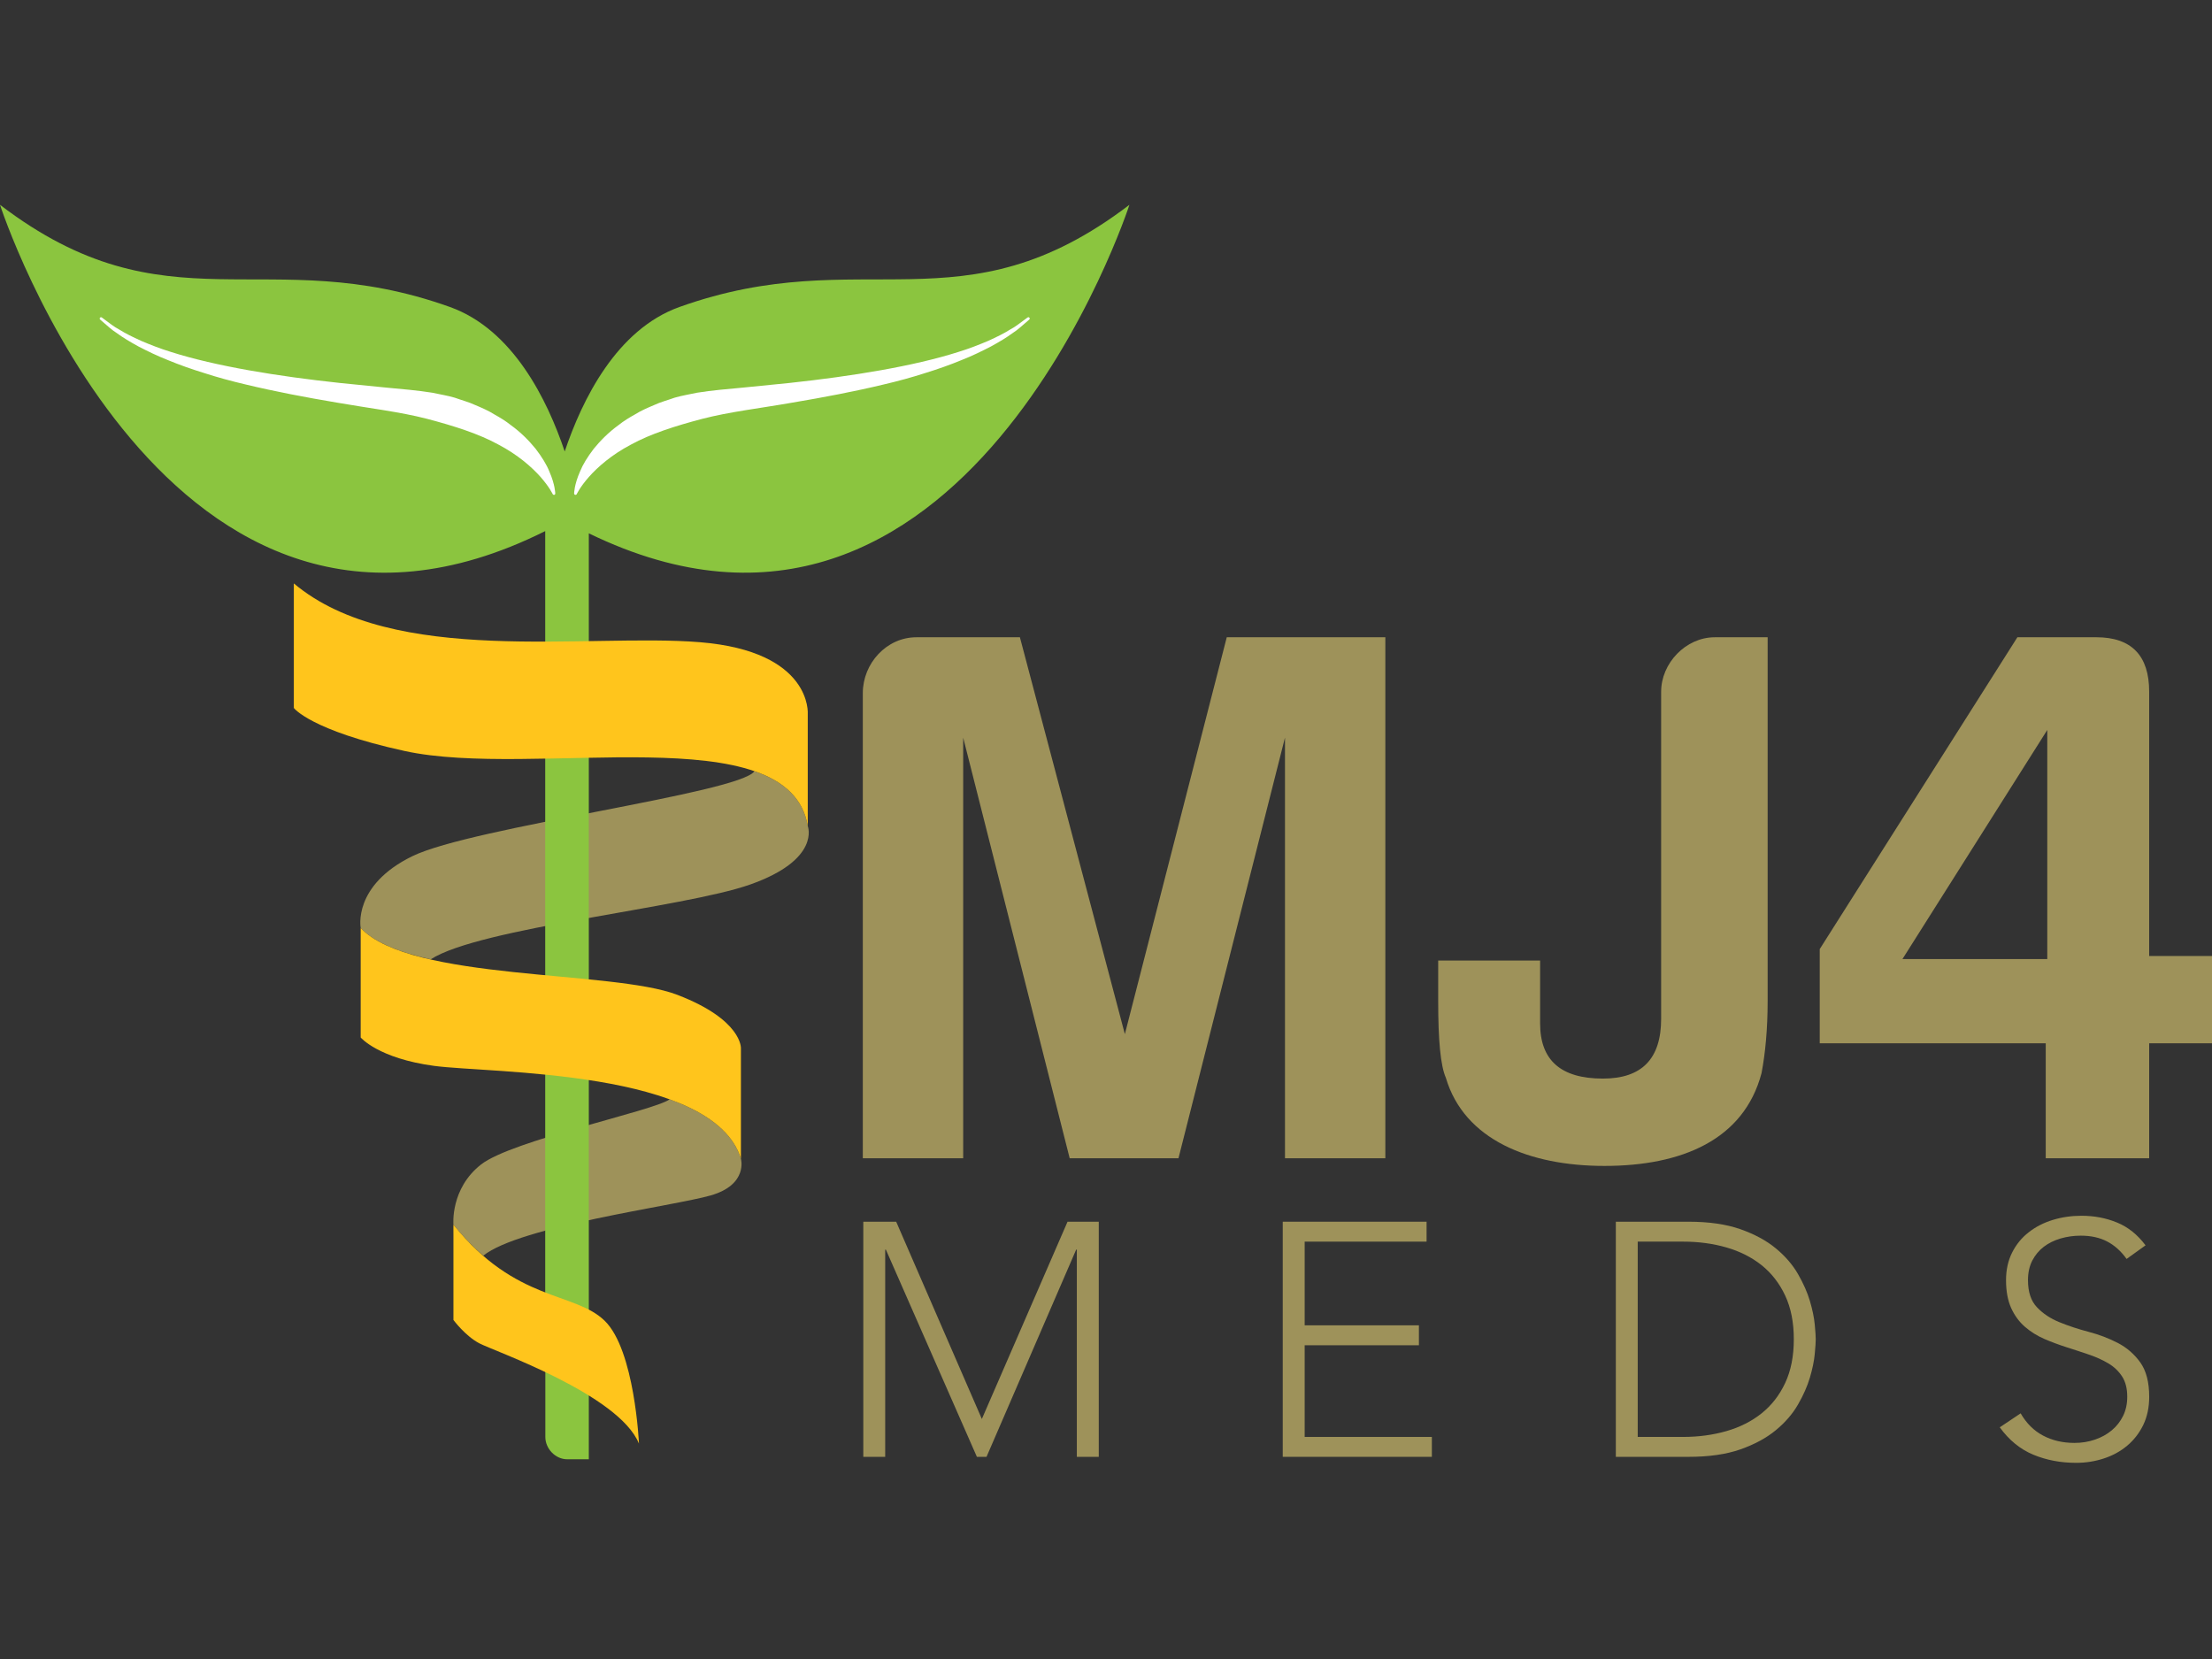 <?xml version="1.0" encoding="utf-8"?>
<!-- Generator: Adobe Illustrator 16.0.4, SVG Export Plug-In . SVG Version: 6.00 Build 0)  -->
<!DOCTYPE svg PUBLIC "-//W3C//DTD SVG 1.1//EN" "http://www.w3.org/Graphics/SVG/1.1/DTD/svg11.dtd">
<svg version="1.1" id="Layer_1" xmlns="http://www.w3.org/2000/svg" xmlns:xlink="http://www.w3.org/1999/xlink" x="0px" y="0px"
	 width="240px" height="180px" viewBox="0 0 240 180" enable-background="new 0 0 240 180" xml:space="preserve">
<rect x="0" y="0" width="240" height="180" fill="#333333" stroke="none"/>
<g>
	<path fill="#9E925A" d="M87.641,89.626c-0.503-3.039-2.642-4.865-5.783-5.952c-1.626,2.388-30.579,6.043-37.103,9.214
		c-6.527,3.175-5.621,7.797-5.621,7.797c1.498,1.598,4.259,2.648,7.593,3.404c5.314-3.438,27.471-5.578,34.658-8.117
		C89.095,93.254,87.641,89.626,87.641,89.626z"/>
	<g>
		<path fill="#9E925A" d="M80.39,125.714c-0.929-3.01-3.897-5.04-7.733-6.438c-1.75,1.27-17.112,4.442-20.465,7.071
			c-3.354,2.629-2.995,6.526-2.995,6.526c1.094,1.359,2.174,2.45,3.235,3.367c3.983-3.206,20.746-5.399,24.689-6.54
			C81.204,128.523,80.39,125.714,80.39,125.714z"/>
		<path fill="#9E925A" d="M49.197,134.076v-1.202C49.197,132.874,49.173,133.395,49.197,134.076z"/>
	</g>
	<path fill="#8BC53F" d="M73.722,33.307c-6.822,2.44-10.555,10.038-12.451,15.676c-1.896-5.638-5.631-13.235-12.455-15.676
		C28.898,26.182,18.153,36.075,0,22.222c0,0,18.12,55.894,59.155,35.401v77.537v6.068c0.004,0.07,0.014,0.129,0.014,0.199v14.49
		c0,1.257,1.086,2.413,2.375,2.413h2.33l0.012,0.039v-0.039v-16.123V57.866c40.681,19.797,58.655-35.645,58.655-35.645
		C104.384,36.075,93.639,26.182,73.722,33.307z"/>
	<g>
		<path fill="#9E925A" d="M99.434,69.142h11.225l11.388,43.059l11.056-43.059h17.206v56.527h-10.89V80.032l-11.555,45.637H116.06
			l-11.555-45.637v45.637H93.614V75.211C93.614,71.968,96.192,69.142,99.434,69.142z"/>
		<path fill="#9E925A" d="M186.053,69.142h5.735v39.484c0,2.995-0.25,5.653-0.664,7.813c-1.914,7.232-8.647,10.062-17.043,10.062
			c-8.146,0-15.211-2.829-17.206-9.56c-0.582-1.333-0.832-4.075-0.832-8.315v-4.406h11.058v6.816c0,3.993,2.239,5.989,6.815,5.989
			c4.238,0,6.317-2.163,6.317-6.486V75.044C180.233,71.968,182.896,69.142,186.053,69.142z"/>
		<path fill="#9E925A" d="M221.961,113.199h-24.522v-10.224l21.447-33.834h8.562c3.821,0,5.735,1.995,5.735,5.903v28.678H240v9.477
			h-6.816v12.47h-11.223V113.199z M222.128,79.2l-15.713,24.855h15.713V79.2z"/>
	</g>
	<path fill="#9E925A" d="M93.668,132.555h3.567l9.295,21.404l9.297-21.404h3.389v25.511h-2.38v-22.484h-0.072l-9.727,22.484h-1.045
		l-9.875-22.484h-0.074v22.484h-2.376V132.555z"/>
	<path fill="#9E925A" d="M139.178,132.555h15.604v2.161h-13.227v9.079h12.396v2.165h-12.396v9.946h13.801v2.159h-16.179V132.555z"/>
	<path fill="#9E925A" d="M175.317,132.555h7.889c2.207,0,4.084,0.271,5.623,0.811c1.537,0.541,2.815,1.23,3.835,2.071
		c1.022,0.842,1.827,1.772,2.416,2.794c0.586,1.021,1.02,2,1.296,2.937c0.275,0.937,0.452,1.783,0.522,2.539
		c0.072,0.758,0.108,1.292,0.108,1.604c0,0.312-0.036,0.846-0.108,1.604c-0.07,0.758-0.247,1.601-0.522,2.539
		c-0.276,0.938-0.71,1.918-1.296,2.938c-0.589,1.02-1.394,1.95-2.416,2.792c-1.02,0.839-2.298,1.532-3.835,2.073
		c-1.539,0.538-3.416,0.809-5.623,0.809h-7.889V132.555z M177.691,155.906h4.902c1.683,0,3.255-0.212,4.722-0.633
		c1.464-0.421,2.737-1.063,3.819-1.928c1.079-0.863,1.934-1.961,2.558-3.296c0.626-1.335,0.935-2.914,0.935-4.739
		c0-1.828-0.309-3.403-0.935-4.738c-0.624-1.333-1.479-2.433-2.558-3.3c-1.082-0.86-2.355-1.505-3.819-1.925
		c-1.467-0.424-3.039-0.632-4.722-0.632h-4.902V155.906z"/>
	<path fill="#9E925A" d="M219.239,153.346c0.623,1.08,1.438,1.889,2.433,2.414c0.998,0.529,2.131,0.795,3.408,0.795
		c0.79,0,1.534-0.121,2.232-0.362c0.695-0.239,1.302-0.575,1.818-1.009c0.519-0.432,0.925-0.954,1.226-1.565
		c0.302-0.615,0.449-1.305,0.449-2.074c0-0.89-0.185-1.622-0.558-2.199c-0.373-0.573-0.869-1.05-1.496-1.422
		c-0.623-0.372-1.327-0.69-2.106-0.954c-0.781-0.267-1.585-0.531-2.415-0.793c-0.829-0.265-1.636-0.565-2.415-0.901
		s-1.482-0.774-2.107-1.315c-0.627-0.542-1.124-1.219-1.497-2.037c-0.368-0.817-0.558-1.824-0.558-3.027
		c0-1.128,0.224-2.131,0.667-3.007c0.443-0.877,1.043-1.609,1.803-2.195c0.756-0.593,1.626-1.036,2.611-1.336
		c0.984-0.3,2.019-0.45,3.097-0.45c1.397,0,2.688,0.247,3.877,0.74c1.191,0.489,2.215,1.313,3.082,2.468l-2.056,1.477
		c-0.599-0.839-1.303-1.474-2.108-1.893c-0.803-0.42-1.761-0.632-2.864-0.632c-0.768,0-1.502,0.104-2.199,0.308
		c-0.694,0.204-1.302,0.506-1.819,0.901c-0.517,0.396-0.931,0.894-1.243,1.494c-0.312,0.603-0.467,1.31-0.467,2.125
		c0,1.275,0.321,2.253,0.972,2.937c0.647,0.686,1.462,1.229,2.436,1.622c0.968,0.396,2.028,0.747,3.168,1.047
		c1.139,0.298,2.198,0.702,3.172,1.207c0.973,0.504,1.783,1.207,2.432,2.106c0.647,0.901,0.972,2.147,0.972,3.73
		c0,1.153-0.217,2.173-0.646,3.064c-0.434,0.889-1.017,1.638-1.747,2.25c-0.734,0.612-1.579,1.076-2.543,1.388
		c-0.962,0.312-1.955,0.468-2.99,0.468c-1.681,0-3.229-0.293-4.646-0.882c-1.421-0.589-2.633-1.58-3.642-2.972L219.239,153.346z"/>
	<path fill="#FFC51C" d="M87.641,89.626V77.477c0,0,0.546-6.799-11.695-7.798c-12.239-0.997-33.274,2.691-44.065-6.378v13.512
		c0,0,1.772,2.423,12.004,4.665C57.903,84.55,85.647,77.568,87.641,89.626z"/>
	<path fill="#FFC51C" d="M39.134,100.686v11.88c0,0,1.904,2.268,7.978,3.082c6.076,0.815,30.284,0.363,33.277,10.066v-11.971
		c0,0,0.179-3.084-6.894-5.803C66.425,105.221,44.575,106.49,39.134,100.686z"/>
	<path fill="#FFC51C" d="M49.197,132.874v10.339c0,0,1.269,1.724,2.812,2.537c1.543,0.816,15.144,5.532,17.318,10.881
		c0,0-0.453-10.156-3.719-13.328C62.345,140.125,55.972,141.303,49.197,132.874z"/>
	<path fill="#FFFFFF" d="M62.292,53.539c0,0,0.002-0.933,0.642-2.386c0.297-0.74,0.804-1.57,1.484-2.458
		c0.701-0.86,1.591-1.779,2.705-2.58c0.539-0.433,1.148-0.805,1.792-1.162c0.63-0.398,1.323-0.695,2.042-0.999
		c0.708-0.334,1.476-0.529,2.242-0.806c0.779-0.231,1.593-0.352,2.41-0.535c1.647-0.268,3.369-0.402,5.019-0.56
		c1.667-0.167,3.359-0.336,5.054-0.505c6.754-0.726,13.461-1.818,18.292-3.359c1.212-0.37,2.289-0.803,3.235-1.201
		c0.937-0.423,1.737-0.822,2.361-1.216c0.657-0.346,1.094-0.729,1.418-0.954c0.319-0.235,0.49-0.362,0.49-0.362l0.016-0.009
		c0.064-0.047,0.155-0.033,0.202,0.031c0.044,0.06,0.035,0.146-0.021,0.194c0,0-0.164,0.14-0.47,0.406
		c-0.313,0.252-0.737,0.684-1.375,1.088c-0.61,0.453-1.395,0.923-2.322,1.43c-0.935,0.482-2.003,1.013-3.208,1.483
		c-1.197,0.497-2.522,0.965-3.937,1.403c-1.411,0.457-2.919,0.868-4.489,1.235c-3.138,0.756-6.515,1.397-9.894,1.966
		c-3.355,0.593-6.843,0.997-9.77,1.758c-2.961,0.777-5.629,1.634-7.727,2.784c-2.118,1.108-3.637,2.449-4.589,3.523
		c-0.956,1.084-1.317,1.86-1.317,1.86c-0.035,0.073-0.123,0.104-0.196,0.071C62.326,53.656,62.292,53.594,62.292,53.539z"/>
	<path fill="#FFFFFF" d="M59.967,53.609c0,0-0.363-0.776-1.317-1.86c-0.954-1.074-2.472-2.415-4.591-3.523
		c-2.099-1.15-4.767-2.007-7.728-2.784c-2.926-0.761-6.412-1.166-9.77-1.758c-3.379-0.569-6.758-1.21-9.896-1.966
		c-1.57-0.367-3.077-0.779-4.486-1.235c-1.417-0.438-2.74-0.906-3.937-1.403c-1.204-0.47-2.275-1.001-3.208-1.483
		c-0.927-0.507-1.714-0.978-2.322-1.43c-0.642-0.404-1.063-0.835-1.378-1.09c-0.305-0.264-0.468-0.404-0.468-0.404
		c-0.06-0.052-0.066-0.144-0.016-0.204c0.051-0.056,0.136-0.066,0.196-0.021l0.016,0.009c0,0,0.169,0.126,0.487,0.362
		c0.327,0.225,0.762,0.608,1.418,0.954c0.624,0.394,1.426,0.792,2.363,1.216c0.946,0.398,2.021,0.832,3.233,1.201
		c4.832,1.541,11.54,2.633,18.293,3.359c1.695,0.169,3.389,0.339,5.054,0.505c1.649,0.158,3.371,0.292,5.019,0.56
		c0.816,0.183,1.63,0.303,2.409,0.535c0.765,0.277,1.533,0.472,2.244,0.806c0.717,0.303,1.411,0.601,2.04,0.999
		c0.643,0.359,1.253,0.729,1.792,1.162c1.115,0.801,2.003,1.72,2.705,2.58c0.68,0.888,1.189,1.718,1.484,2.458
		c0.639,1.454,0.641,2.386,0.643,2.386c0.004,0.082-0.058,0.151-0.14,0.155C60.051,53.698,59.994,53.658,59.967,53.609z"/>
</g>
</svg>
